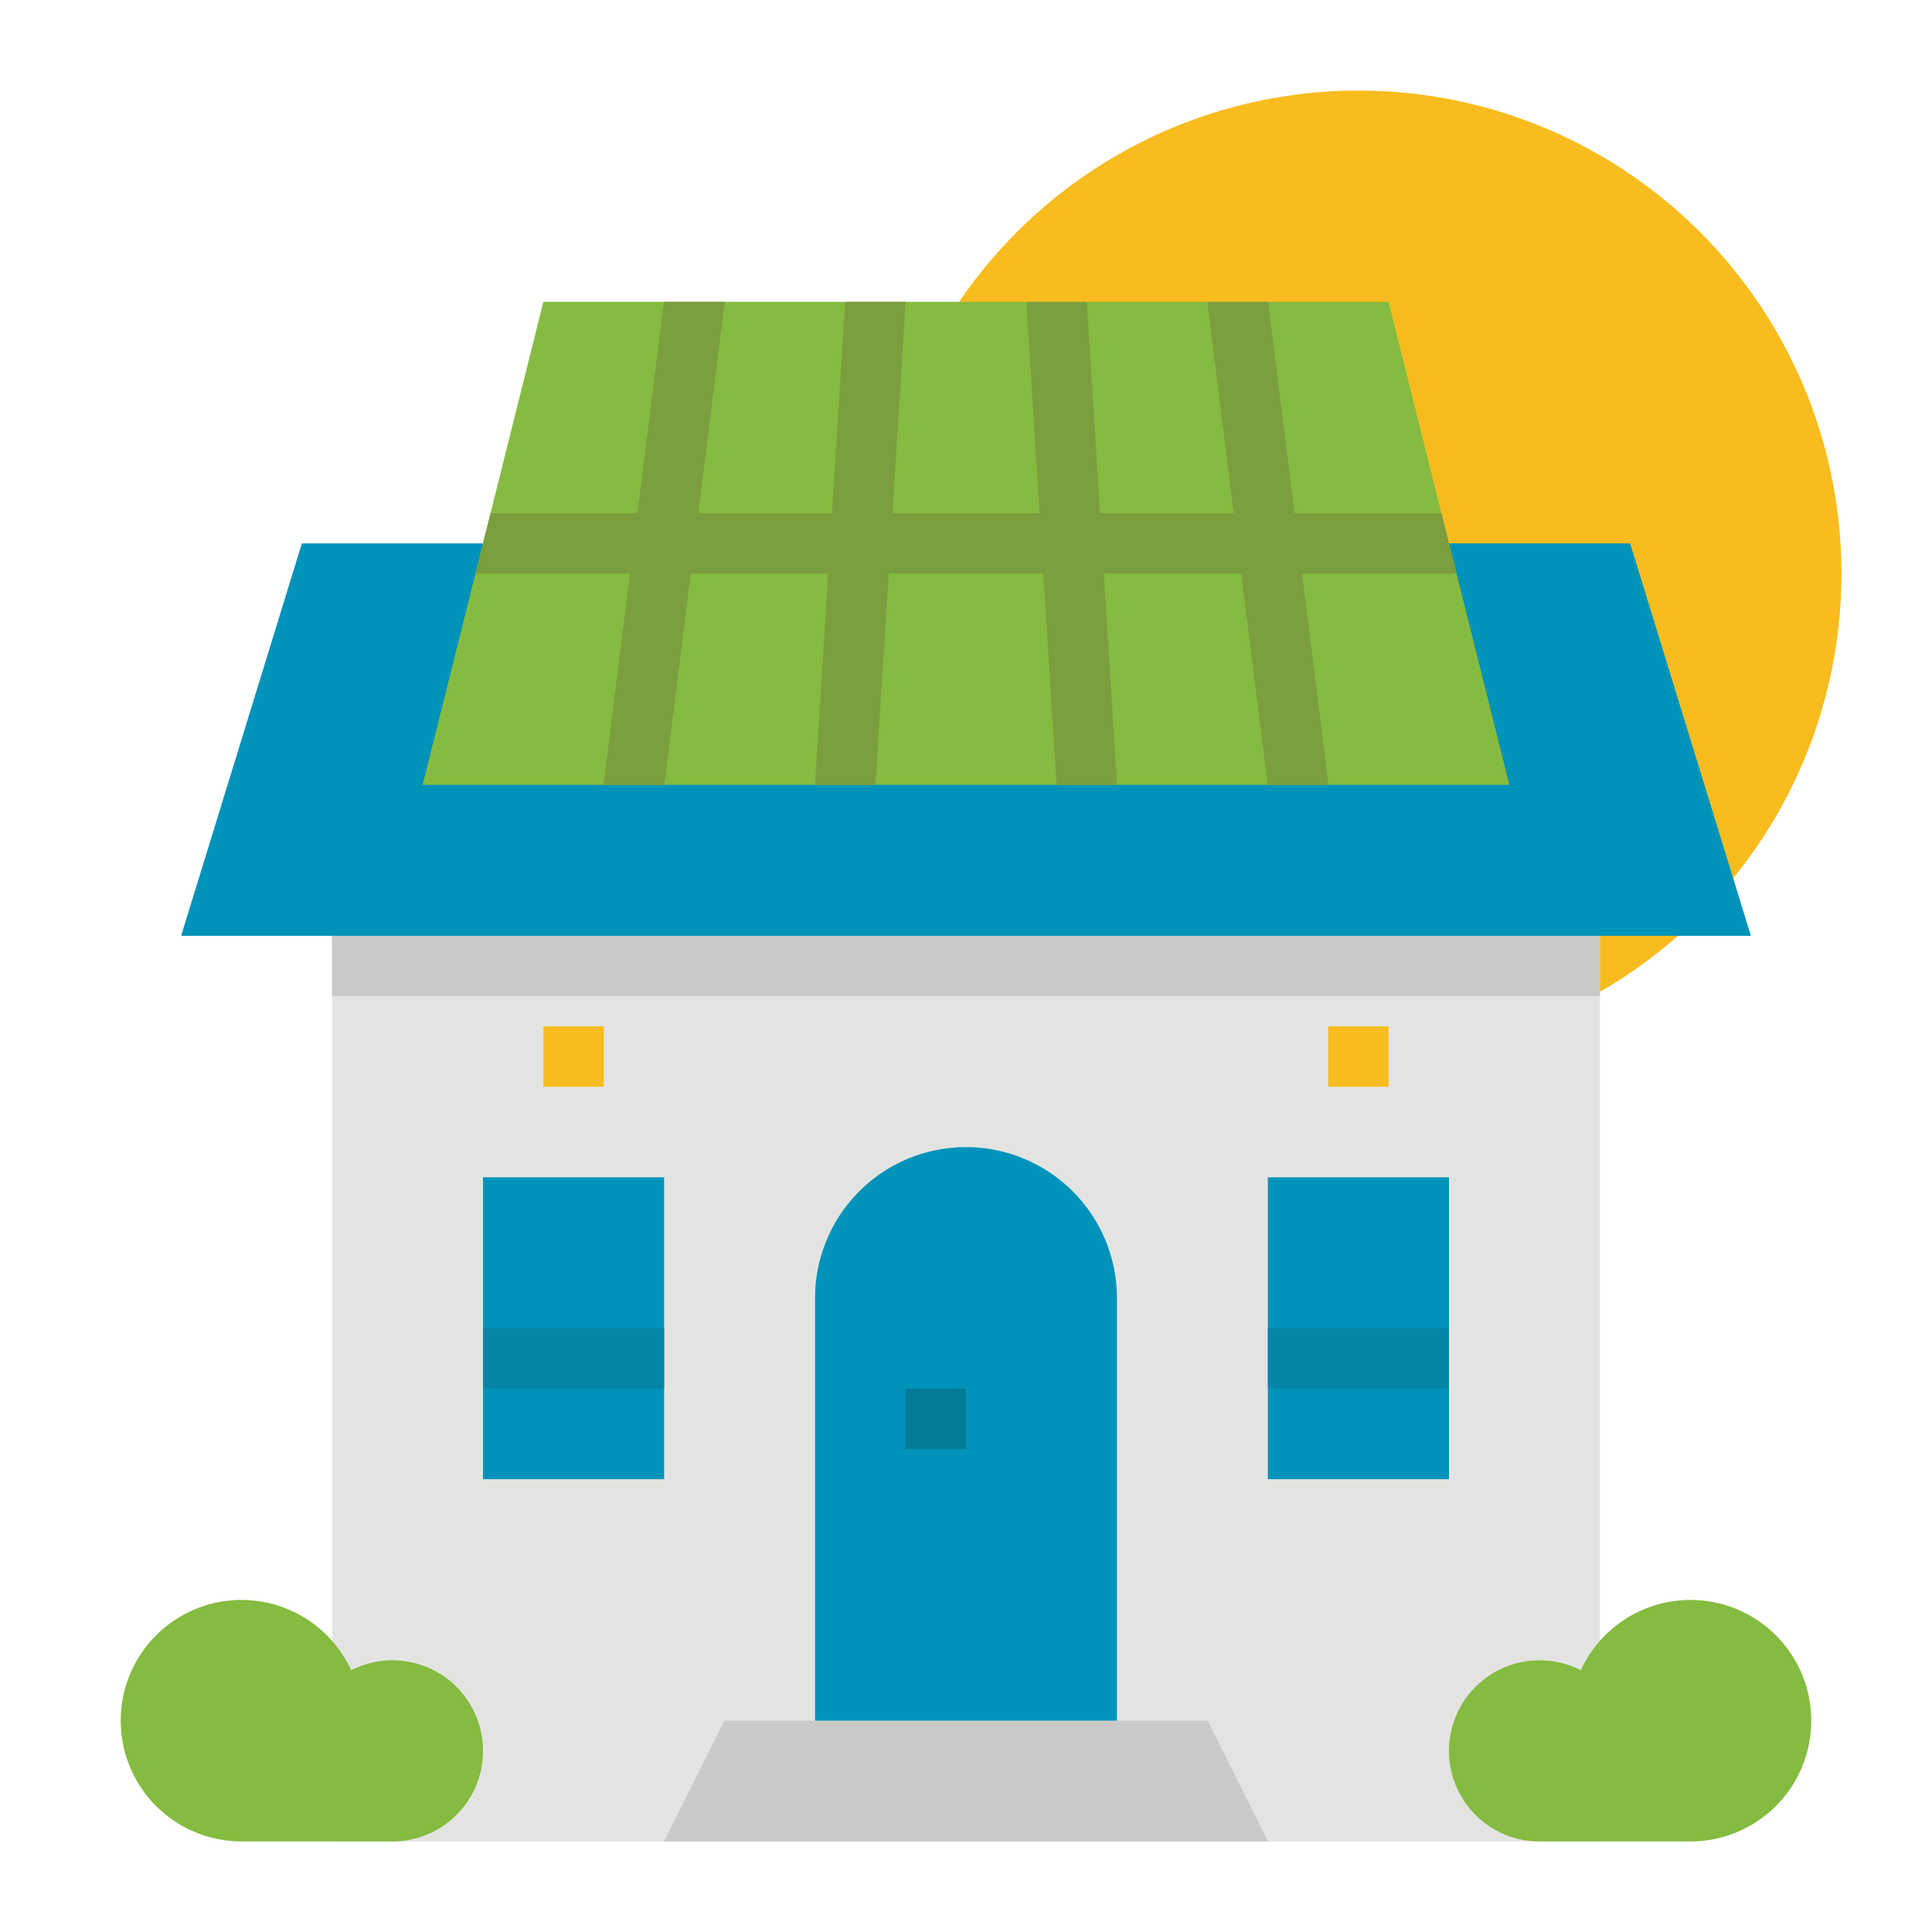 <svg height="512" viewBox="0 0 512 512" width="512" xmlns="http://www.w3.org/2000/svg"><g id="Flat"><circle cx="360" cy="152" fill="#f8bc1e" r="128"/><path d="m88 224h336v264h-336z" fill="#e3e4e2"/><path d="m88 224h336v40h-336z" fill="#c9c9c8"/><path d="m80 144-32 104h416l-32-104z" fill="#0093b9"/><path d="m176 488 16-32h128l16 32z" fill="#c9c9c8"/><path d="m216 456v-112a40 40 0 0 1 40-40 40 40 0 0 1 40 40v112z" fill="#0093b9"/><path d="m128 312h48v80h-48z" fill="#0093b9"/><path d="m128 352h48v16h-48z" fill="#0884a9"/><path d="m144 272h16v16h-16z" fill="#f8bc1e"/><path d="m400 208h-288l32-128h224z" fill="#85bb40"/><path d="m345.06 152 7 56h-16.12l-7-56h-36.42l3.5 56h-16.03l-3.51-56h-40.96l-3.51 56h-16.03l3.5-56h-36.42l-7 56h-16.12l7-56h-40.94l4-16h38.94l7-56h16.12l-7 56h35.42l3.51-56h16.02l-3.49 56h38.96l-3.49-56h16.02l3.51 56h35.42l-7-56h16.12l7 56h38.94l4 16z" fill="#7b9e3e"/><path d="m104 488a24 24 0 1 0 -10.926-45.366 32 32 0 1 0 -29.074 45.366z" fill="#85bb40"/><path d="m408 488a24 24 0 1 1 10.926-45.366 32 32 0 1 1 29.074 45.366z" fill="#85bb40"/><path d="m240 368h16v16h-16z" fill="#067b98"/><path d="m336 312h48v80h-48z" fill="#0093b9"/><path d="m336 352h48v16h-48z" fill="#0884a9"/><path d="m352 272h16v16h-16z" fill="#f8bc1e"/></g></svg>